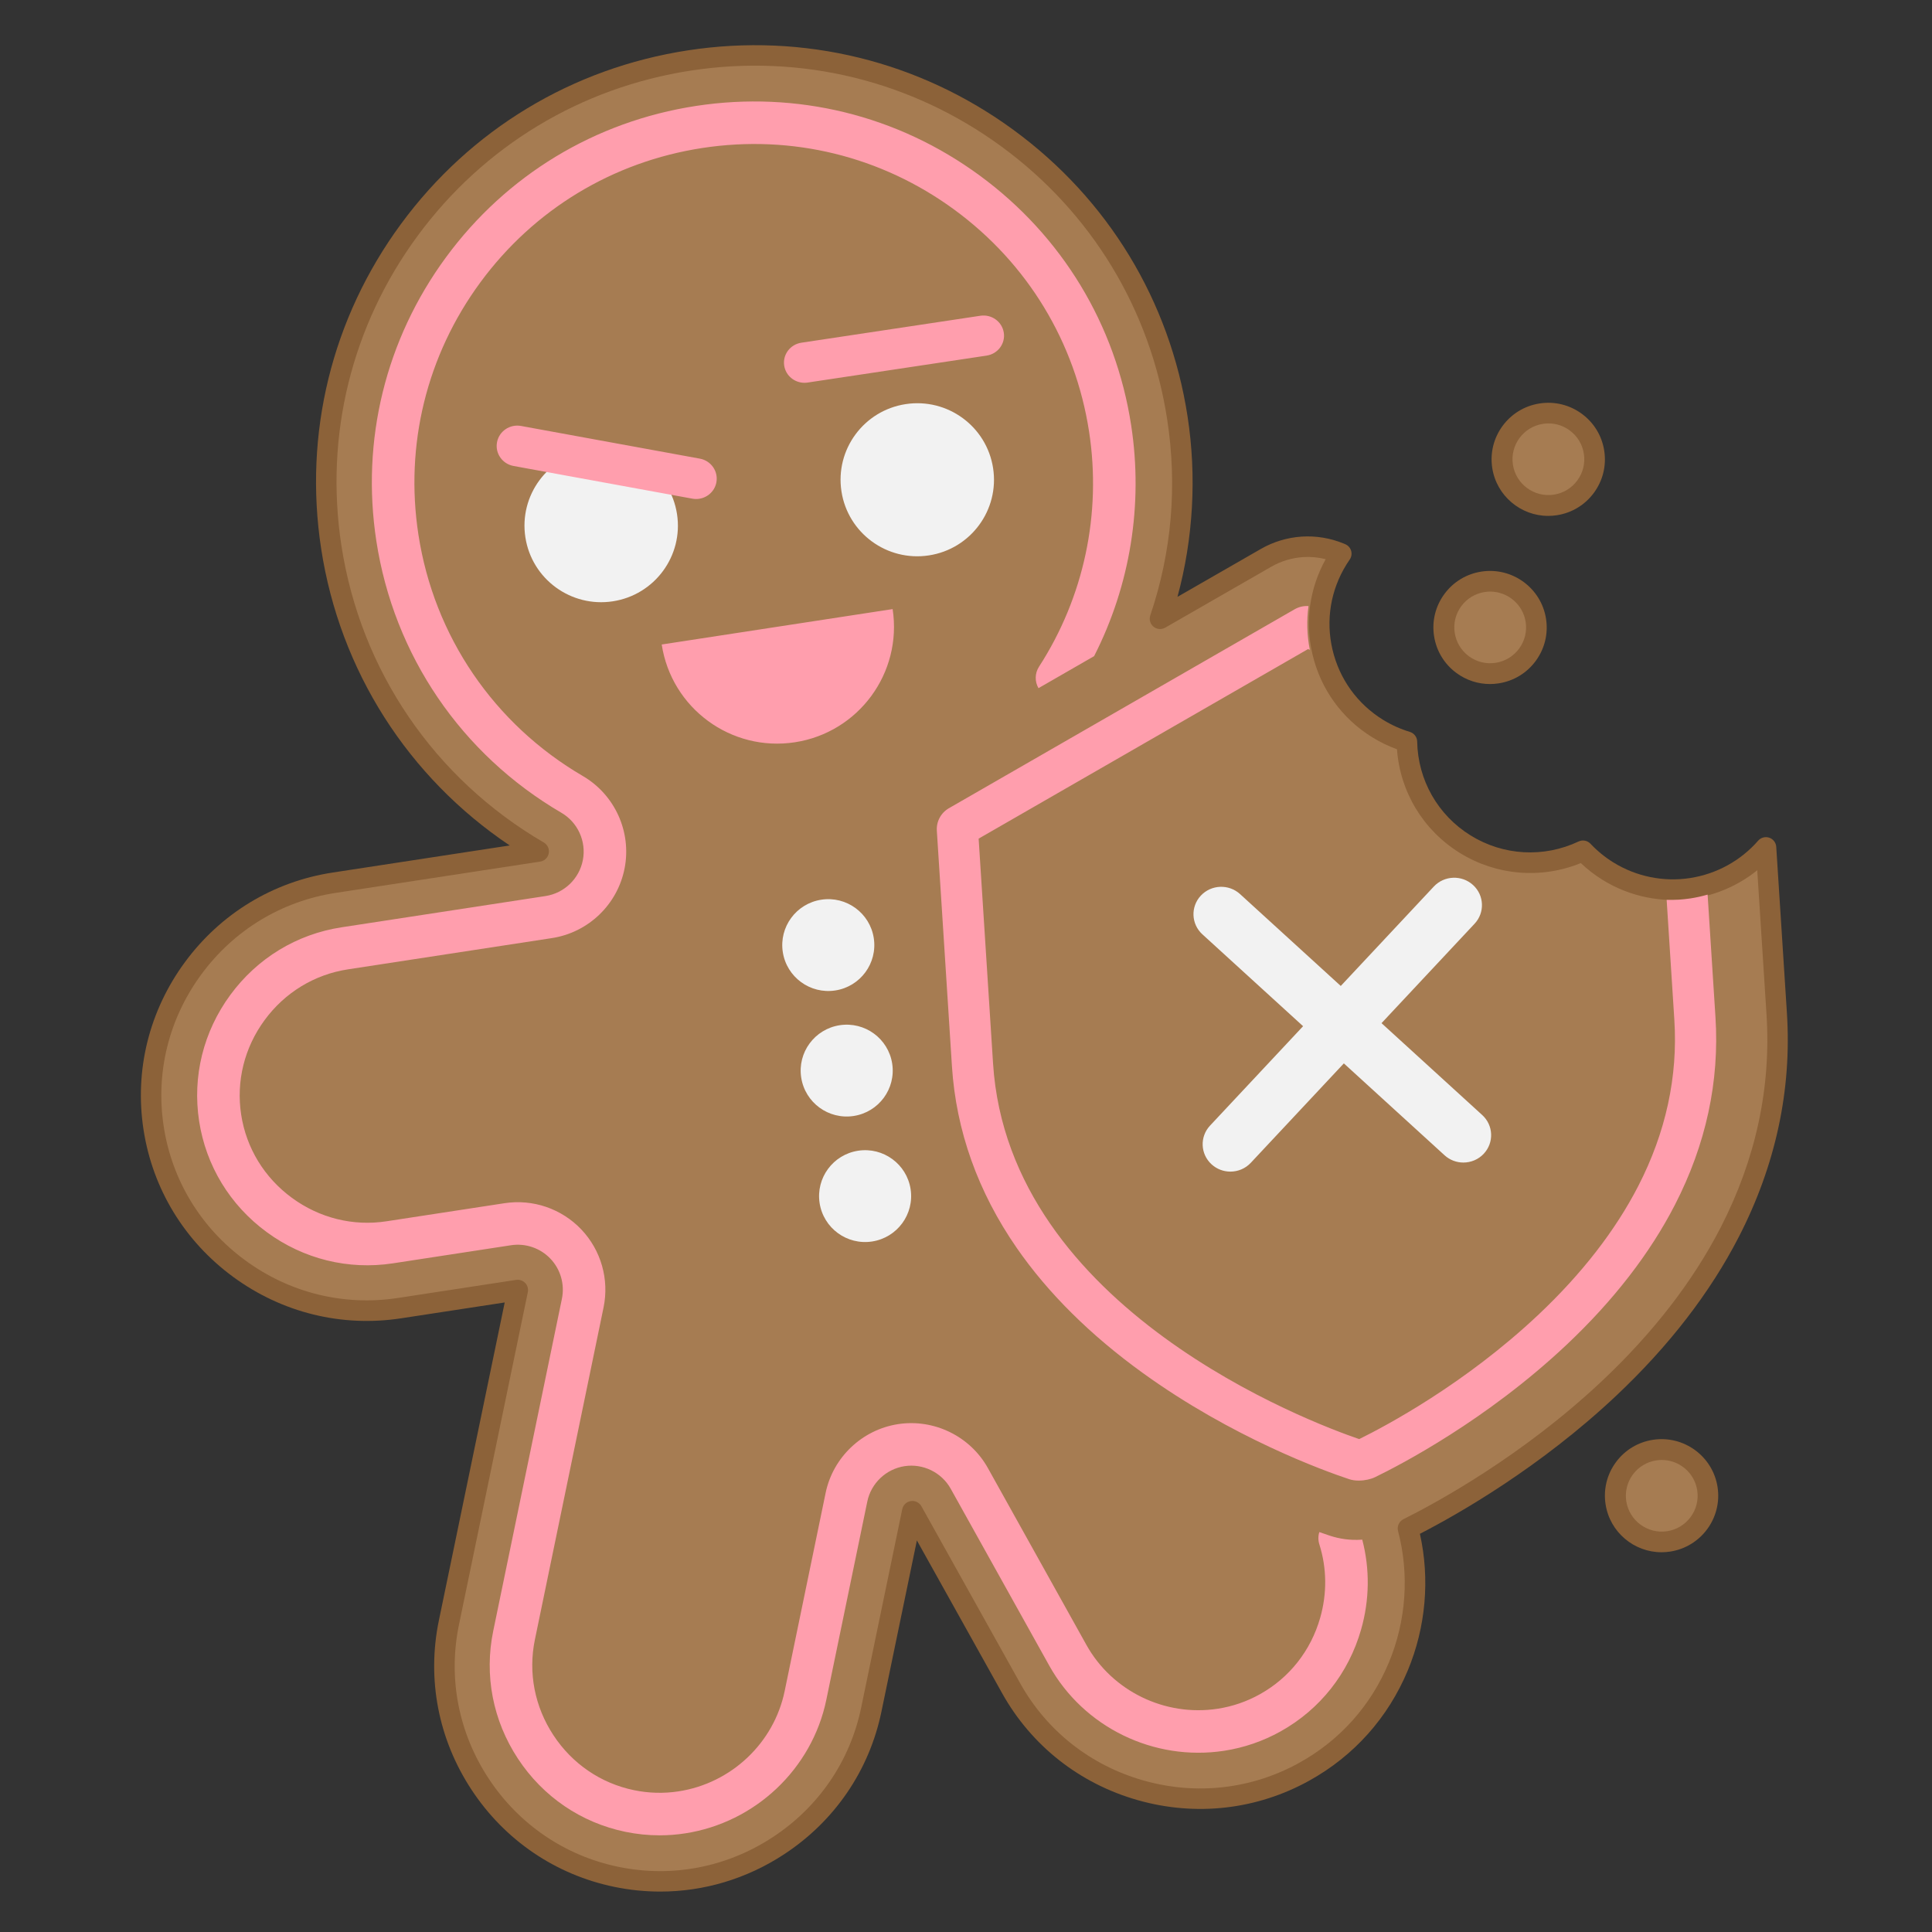 <svg xmlns="http://www.w3.org/2000/svg" width="280" height="280" viewBox="0 0 480 480">
    <rect x="0" y="0" width="480" height="480" fill="#333333" stroke="none"/>
    <path fill="#8C6239" d="M251.854 32.321c23.444 17.175 38.783 42.432 43.19 71.12 2.298 14.954 1.426 30.328-2.504 44.846l20.742-11.918c3.081-1.77 6.586-2.826 10.136-3.053 3.541-.228 7.148.372 10.426 1.73l.362.15c.717.297 1.26.901 1.479 1.644.218.743.088 1.545-.354 2.181-.275.395-.542.802-.796 1.21-3.955 6.361-5.192 13.878-3.481 21.166 1.71 7.288 6.162 13.476 12.536 17.423 2.084 1.29 4.331 2.305 6.681 3.015 1.066.322 1.802 1.293 1.822 2.404.179 9.568 5.139 18.285 13.267 23.318 8.128 5.033 18.157 5.598 26.828 1.509 1.007-.474 2.205-.247 2.968.562 1.681 1.785 3.59 3.345 5.673 4.635 5.701 3.53 12.486 4.908 19.106 3.88 6.551-1.018 12.541-4.312 16.866-9.274.684-.784 1.773-1.078 2.759-.746.986.332 1.674 1.227 1.74 2.263l2.654 41.323c1.226 19.102-2.8 37.817-11.968 55.626-7.119 13.83-17.354 27.087-30.421 39.404-18.994 17.902-39.319 29.452-48.796 34.332 2.518 11.236 1.469 23.207-3.008 33.941-4.897 11.739-13.344 21.2-24.43 27.359-13.049 7.251-28.201 8.98-42.663 4.871-14.462-4.109-26.428-13.544-33.693-26.566l-21.179-37.962-8.809 42.55c-3.022 14.596-11.605 27.175-24.169 35.42-9.313 6.111-19.95 9.274-30.788 9.274-3.784 0-7.592-.385-11.377-1.166-14.627-3.016-27.232-11.581-35.493-24.119-8.261-12.538-11.147-27.481-8.125-42.078l16.356-79.003-25.741 3.938c-14.764 2.26-29.569-1.387-41.69-10.267-12.122-8.88-20.043-21.884-22.307-36.616-2.264-14.733 1.39-29.508 10.289-41.604 8.898-12.096 21.929-20.001 36.693-22.26l44.001-6.733c-25.262-16.943-42.194-43.436-46.84-73.676-4.407-28.688 2.643-57.371 19.854-80.766 17.211-23.395 42.521-38.702 71.268-43.101 28.747-4.399 57.49 2.638 80.935 19.813zm174.872 337.149c1.176 7.658-4.108 14.843-11.78 16.017-.719.11-1.435.164-2.142.164-6.828 0-12.839-4.983-13.905-11.922-.57-3.71.342-7.419 2.567-10.444 2.225-3.025 5.497-5.005 9.213-5.573 7.673-1.172 14.87 4.101 16.046 11.758zM384.111 153.765c.57 3.709-.342 7.418-2.566 10.443-2.225 3.025-5.497 5.004-9.213 5.573-.723.111-1.445.166-2.163.166-2.972 0-5.857-.938-8.299-2.727-3.031-2.221-5.013-5.487-5.583-9.196-.57-3.709.342-7.418 2.566-10.443 2.225-3.025 5.496-5.004 9.213-5.573 7.673-1.172 14.869 4.101 16.045 11.758zm8.874-50.968c3.031 2.221 5.014 5.487 5.584 9.196.57 3.709-.342 7.418-2.567 10.443-2.225 3.025-5.497 5.005-9.213 5.573-.719.11-1.435.164-2.142.164-6.828 0-12.839-4.982-13.904-11.921-1.176-7.657 4.108-14.842 11.78-16.016 3.717-.568 7.432.341 10.462 2.562z"/>
    <path fill="#A67C52" d="M171.679 17.531c27.399-4.191 54.794 2.514 77.138 18.882 22.344 16.368 36.963 40.439 41.165 67.779 2.544 16.556 1.131 32.944-4.2 48.709-.341 1.01-.021 2.124.805 2.8.826.676 1.984.771 2.91.239l26.368-15.15c2.403-1.381 5.136-2.204 7.904-2.381 1.875-.12 3.772.057 5.597.514-4.015 7.212-5.185 15.539-3.287 23.628 2.024 8.623 7.291 15.943 14.832 20.612 1.945 1.204 4.011 2.206 6.162 2.987.774 10.592 6.516 20.123 15.614 25.756 9.097 5.633 20.206 6.535 30.061 2.524 1.656 1.576 3.473 2.979 5.418 4.183 6.745 4.177 14.775 5.806 22.609 4.59 5.829-.905 11.284-3.337 15.809-6.986l2.301 35.823c1.167 18.169-2.673 35.99-11.414 52.968-6.854 13.315-16.742 26.108-29.388 38.027-19.832 18.691-41.158 30.289-49.407 34.408-1.087.543-1.644 1.772-1.334 2.945 2.839 10.731 2.025 22.34-2.292 32.689-4.45 10.667-12.124 19.262-22.193 24.856-11.854 6.585-25.623 8.155-38.77 4.42-13.146-3.735-24.021-12.306-30.621-24.135l-24.545-43.992c-.522-.935-1.573-1.449-2.633-1.286-1.061.162-1.909.966-2.126 2.014l-10.209 49.309c-2.745 13.259-10.547 24.688-21.967 32.181-11.421 7.493-25.028 10.112-38.316 7.373-13.287-2.739-24.741-10.524-32.251-21.921-7.51-11.396-10.134-24.974-7.389-38.233l17.108-82.628c.17-.822-.074-1.675-.653-2.283-.489-.513-1.163-.798-1.862-.798-.129 0-.26.01-.389.03l-29.399 4.498c-13.411 2.051-26.865-1.263-37.884-9.335-11.018-8.071-18.219-19.887-20.275-33.269-2.056-13.382 1.266-26.807 9.355-37.802 8.089-10.995 19.93-18.18 33.341-20.232l50.833-7.777c1.075-.165 1.93-.987 2.133-2.053.203-1.066-.288-2.145-1.227-2.692-27.189-15.852-45.516-42.731-50.281-73.744-4.201-27.34 2.519-54.675 18.923-76.972C120.157 36.311 144.28 21.723 171.679 17.531zM412.863 362.725c4.324 0 8.132 3.156 8.807 7.551.745 4.85-2.602 9.401-7.461 10.145-4.862.744-9.419-2.598-10.164-7.448-.361-2.349.217-4.699 1.626-6.615 1.409-1.916 3.482-3.17 5.836-3.53.456-.07.909-.103 1.357-.103zm-42.625-215.746c4.324 0 8.132 3.156 8.807 7.551.361 2.349-.216 4.699-1.625 6.614-1.409 1.916-3.482 3.17-5.836 3.53-2.354.36-4.707-.216-6.627-1.623-1.919-1.407-3.175-3.475-3.536-5.825-.361-2.349.217-4.699 1.626-6.615 1.409-1.916 3.482-3.169 5.835-3.53.456-.07.909-.103 1.356-.103zm14.474-41.781c1.883 0 3.711.594 5.257 1.727 1.92 1.407 3.176 3.475 3.537 5.825.361 2.349-.217 4.698-1.626 6.614-1.409 1.916-3.482 3.17-5.836 3.53-4.86.744-9.419-2.598-10.164-7.447-.745-4.85 2.602-9.401 7.461-10.144.458-.07.915-.105 1.37-.105z"/>
    <path fill="#F2F2F2" d="M226.237 295.441c.957 6.227-3.327 12.049-9.57 13.004-6.242.955-12.079-3.32-13.036-9.546-.957-6.227 3.327-12.049 9.57-13.004 6.242-.955 12.079 3.32 13.036 9.546zm129.992-75.184c2.585-2.76 6.946-2.93 9.743-.379 2.797 2.551 2.969 6.858.384 9.619l-23.121 24.702 25.019 22.826c2.797 2.551 2.969 6.858.384 9.619-1.359 1.451-3.21 2.187-5.066 2.187-1.674 0-3.352-.598-4.677-1.808l-25.019-22.826-23.121 24.701c-1.359 1.451-3.21 2.187-5.065 2.187-1.674 0-3.352-.598-4.678-1.808-2.797-2.551-2.969-6.858-.384-9.619l23.121-24.701-25.019-22.826c-2.797-2.551-2.969-6.858-.384-9.619 2.585-2.76 6.946-2.93 9.743-.379l25.019 22.826zm-134.566 44.001c.957 6.227-3.327 12.049-9.57 13.004-6.242.955-12.079-3.32-13.036-9.546-.957-6.227 3.327-12.049 9.57-13.004 6.242-.955 12.079 3.319 13.036 9.546zm-4.575-31.184c.957 6.227-3.327 12.049-9.57 13.004-6.242.955-12.079-3.319-13.036-9.546-.957-6.227 3.327-12.049 9.57-13.004 6.242-.955 12.079 3.32 13.036 9.546zm-48.885-105.351c1.595 10.378-5.546 20.082-15.95 21.673-10.404 1.591-20.131-5.533-21.726-15.911-1.595-10.379 5.546-20.082 15.95-21.673 10.404-1.591 20.131 5.532 21.726 15.911zm78.53-11.409c1.595 10.378-5.546 20.082-15.95 21.673-10.404 1.591-20.131-5.532-21.726-15.911-1.595-10.378 5.546-20.082 15.949-21.673 10.404-1.591 20.131 5.532 21.727 15.911z"/>
    <path fill="#FF9EAD" d="M172.891 26.323c25.048-3.837 50.09 2.302 70.515 17.288 20.426 14.985 33.789 37.024 37.63 62.056 3.025 19.719-.241 39.766-9.206 57.35l-13.824 7.955c-.941-1.633-.924-3.692.134-5.33 11.153-17.257 15.572-37.988 12.445-58.373-3.412-22.242-15.287-41.824-33.436-55.14-18.149-13.316-40.4-18.771-62.655-15.361-22.255 3.41-41.849 15.278-55.173 33.416-13.324 18.139-18.782 40.377-15.37 62.618 3.871 25.23 18.76 47.098 40.851 59.998 7.94 4.636 12.118 13.817 10.396 22.845-1.722 9.028-8.985 16.029-18.075 17.422l-50.692 7.768c-8.306 1.273-15.652 5.746-20.684 12.597-5.032 6.85-7.102 15.195-5.829 23.496 1.274 8.301 5.75 15.642 12.605 20.671 6.855 5.029 15.204 7.099 23.51 5.825l29.317-4.492c7.039-1.077 14.169 1.359 19.073 6.52 4.904 5.161 6.972 12.402 5.531 19.372l-17.06 82.528c-1.7 8.224-.063 16.664 4.609 23.765 4.672 7.101 11.777 11.948 20.006 13.647 3.673.758 7.399.857 11.076.293 13.102-2.008 23.695-12.012 26.358-24.894l10.181-49.249c1.83-8.854 9.068-15.723 18.009-17.094 8.942-1.368 17.906 3.017 22.306 10.916l24.478 43.939c6.403 11.493 19.507 17.867 32.609 15.858 3.677-.563 7.202-1.773 10.48-3.597 7.342-4.084 12.667-10.836 14.996-19.01 1.724-6.053 1.651-12.359-.213-18.236-.32-1.009-.312-2.072-.011-3.051 1.016.36 1.879.654 2.567.883 2.54.845 5.182 1.186 7.851 1.015.084-.005.166-.015.25-.021 1.909 7.27 1.823 14.941-.275 22.304-3.102 10.888-10.213 19.89-20.021 25.348-4.38 2.437-9.097 4.055-14.02 4.809-17.448 2.674-34.909-5.831-43.449-21.163l-24.477-43.938c-2.262-4.06-6.869-6.315-11.467-5.611-4.596.705-8.316 4.235-9.257 8.787l-10.181 49.249c-3.552 17.185-17.662 30.527-35.109 33.201-2.098.322-4.208.482-6.319.482-2.841 0-5.682-.291-8.499-.873-10.995-2.27-20.478-8.73-26.701-18.189-6.223-9.459-8.4-20.72-6.129-31.708l17.06-82.528c.741-3.583-.322-7.306-2.843-9.958-2.521-2.653-6.185-3.905-9.804-3.351l-29.317 4.492c-11.097 1.699-22.238-1.053-31.369-7.753-9.131-6.7-15.097-16.497-16.799-27.587-1.701-11.091 1.053-22.224 7.757-31.35 6.703-9.126 16.506-15.088 27.604-16.789l50.692-7.768c4.673-.716 8.406-4.314 9.291-8.955.885-4.641-1.262-9.36-5.344-11.743-24.858-14.515-41.612-39.125-45.969-67.52-3.84-25.031 2.303-50.059 17.298-70.473 14.995-20.414 37.046-33.77 62.093-37.607zM324.799 150.567l.296.013c-.492 3.576-.387 7.239.325 10.867l-.442-.183-81.838 47.093 3.583 55.872c3.918 61.114 78.995 89.214 90.962 93.31 6.442-3.166 26.244-13.643 44.581-30.952 10.76-10.156 19.092-20.902 24.765-31.939 6.844-13.316 9.858-27.198 8.956-41.26l-1.911-29.813c1.99.055 3.992-.068 5.982-.377 1.423-.222 2.823-.535 4.193-.935l1.954 30.471c1.021 15.932-2.366 31.607-10.067 46.589-6.205 12.072-15.236 23.747-26.842 34.702-19.936 18.818-41.531 30-47.675 32.979-1.014.492-2.54.847-4.05.847-.813 0-1.621-.103-2.342-.342-6.409-2.131-29.04-10.329-51.261-26.365-13.026-9.4-23.572-19.855-31.345-31.073-9.666-13.951-15.089-29.155-16.117-45.188l-3.749-58.478c-.148-2.309 1.007-4.461 3.014-5.614l85.897-49.428c1.044-.6 2.245-.864 3.429-.783zm-103.026.759c2.429 15.845-8.445 30.66-24.288 33.089-15.843 2.429-30.655-8.446-33.084-24.292zm-92.324-45.499l44.431 8.122c2.781.508 4.618 3.146 4.103 5.891-.456 2.434-2.609 4.136-5.029 4.136-.309 0-.623-.028-.938-.086l-44.431-8.122c-2.781-.508-4.618-3.146-4.103-5.891.515-2.745 3.187-4.558 5.967-4.05zM249.39 82.64c.427 2.734-1.484 5.29-4.268 5.709l-44.475 6.697c-.262.039-.522.058-.779.058-2.475 0-4.647-1.773-5.034-4.25-.427-2.734 1.484-5.29 4.267-5.709l44.475-6.697c2.785-.419 5.386 1.457 5.813 4.191z"/>
</svg>
